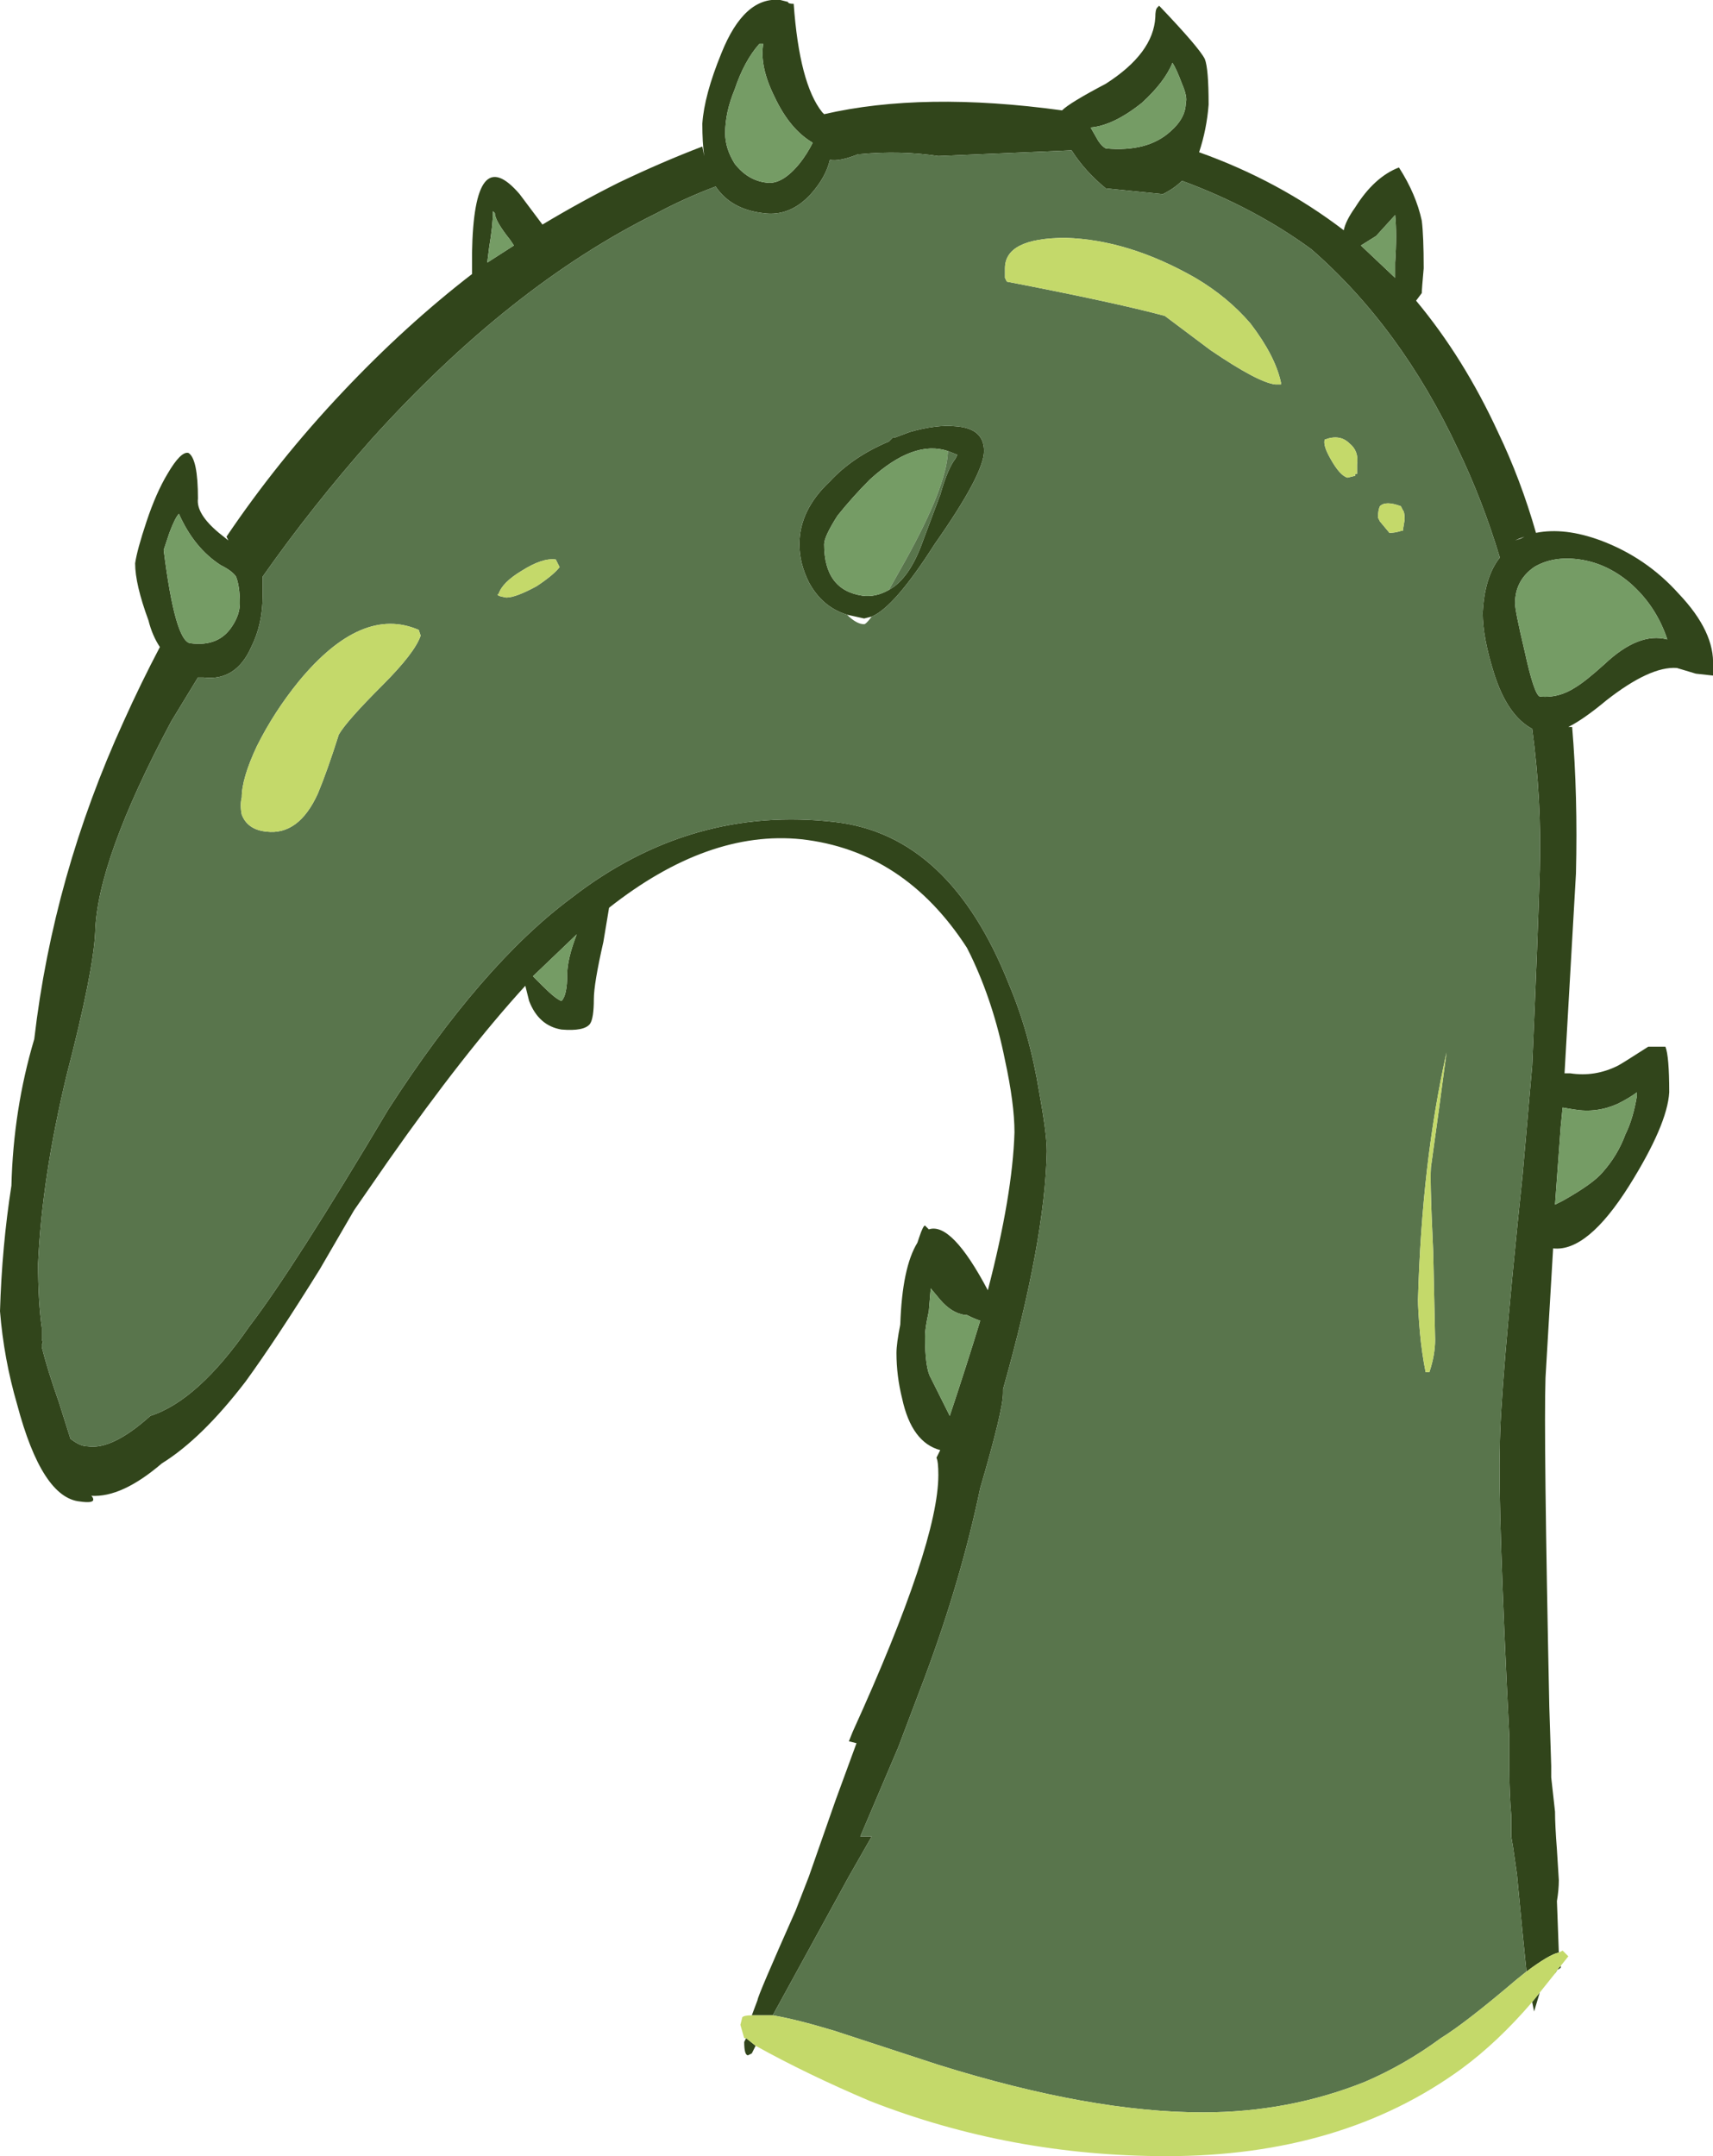 <?xml version="1.0" encoding="UTF-8" standalone="no"?>
<svg xmlns:ffdec="https://www.free-decompiler.com/flash" xmlns:xlink="http://www.w3.org/1999/xlink" ffdec:objectType="shape" height="56.65px" width="45.0px" xmlns="http://www.w3.org/2000/svg">
  <g transform="matrix(1.0, 0.0, 0.0, 1.0, 20.15, 60.0)">
    <path d="M-0.4 -7.05 L-0.25 -7.45 Q-0.25 -7.55 0.75 -9.8 L1.1 -10.7 1.8 -12.7 2.35 -14.2 2.15 -14.25 2.25 -14.5 Q4.5 -19.45 4.5 -21.25 4.5 -21.6 4.45 -21.7 L4.55 -21.9 Q3.8 -22.1 3.55 -23.25 3.4 -23.85 3.4 -24.45 3.4 -24.7 3.5 -25.2 3.55 -26.7 3.95 -27.35 L4.0 -27.5 Q4.1 -27.8 4.15 -27.8 L4.25 -27.7 Q4.85 -27.9 5.8 -26.1 6.45 -28.6 6.5 -30.25 6.5 -31.0 6.25 -32.15 5.95 -33.65 5.35 -34.9 L5.25 -35.1 Q3.6 -37.65 0.9 -37.95 -1.55 -38.2 -4.15 -36.15 L-4.3 -35.25 Q-4.55 -34.15 -4.55 -33.75 -4.55 -33.25 -4.65 -33.1 -4.8 -32.9 -5.4 -32.95 -6.0 -33.05 -6.25 -33.7 L-6.35 -34.1 Q-7.95 -32.35 -9.95 -29.5 L-10.85 -28.2 -11.75 -26.65 Q-12.9 -24.8 -13.7 -23.7 -14.85 -22.2 -15.9 -21.55 -16.95 -20.65 -17.75 -20.7 -17.7 -20.65 -17.7 -20.6 -17.7 -20.5 -18.05 -20.55 -19.05 -20.65 -19.7 -23.1 -20.05 -24.3 -20.15 -25.55 -20.1 -27.25 -19.85 -28.85 -19.8 -30.85 -19.25 -32.7 -18.75 -37.0 -16.9 -41.05 -16.45 -42.05 -15.95 -43.0 -16.15 -43.3 -16.25 -43.7 -16.6 -44.65 -16.6 -45.2 -16.55 -45.55 -16.3 -46.3 -16.05 -47.05 -15.75 -47.55 -15.4 -48.15 -15.2 -48.1 -14.95 -47.95 -14.95 -46.9 -15.0 -46.5 -14.4 -46.0 L-14.15 -45.8 -14.2 -45.9 Q-12.85 -47.9 -11.15 -49.7 -9.5 -51.45 -7.75 -52.8 L-7.75 -53.35 Q-7.7 -56.3 -6.5 -54.9 L-5.9 -54.1 Q-4.9 -54.7 -3.9 -55.2 -2.75 -55.75 -1.7 -56.15 L-1.65 -55.9 Q-1.7 -56.25 -1.7 -56.75 -1.65 -57.5 -1.2 -58.6 -0.6 -60.1 0.35 -60.0 L0.55 -59.95 Q0.55 -59.9 0.7 -59.9 0.85 -57.8 1.45 -57.05 L1.5 -57.0 Q4.1 -57.6 7.75 -57.1 7.95 -57.3 8.9 -57.8 10.15 -58.6 10.2 -59.55 10.2 -59.75 10.25 -59.8 L10.3 -59.85 Q11.35 -58.75 11.5 -58.45 11.6 -58.2 11.6 -57.25 11.55 -56.6 11.35 -56.0 13.45 -55.25 15.15 -53.95 15.2 -54.2 15.45 -54.55 15.95 -55.35 16.6 -55.6 17.05 -54.9 17.2 -54.2 17.25 -53.8 17.25 -52.95 17.2 -52.4 17.2 -52.3 L17.05 -52.1 Q18.3 -50.6 19.2 -48.65 19.8 -47.4 20.2 -46.0 20.95 -46.15 21.9 -45.8 23.1 -45.35 23.95 -44.4 24.9 -43.4 24.85 -42.5 L24.85 -42.25 24.4 -42.3 23.9 -42.45 Q23.2 -42.5 22.05 -41.6 21.45 -41.1 21.05 -40.9 L21.15 -40.9 Q21.3 -39.1 21.25 -37.05 L20.95 -31.8 21.1 -31.8 Q21.75 -31.7 22.35 -32.0 22.45 -32.05 23.15 -32.5 L23.6 -32.5 Q23.7 -32.25 23.7 -31.3 23.65 -30.45 22.65 -28.85 21.55 -27.1 20.65 -27.2 L20.45 -23.8 Q20.4 -22.3 20.55 -15.15 L20.6 -13.6 20.6 -13.3 20.7 -12.4 Q20.7 -12.05 20.75 -11.4 L20.8 -10.6 Q20.8 -10.35 20.75 -10.05 L20.8 -8.7 Q20.55 -8.65 19.95 -8.2 19.85 -9.15 19.7 -10.75 L19.6 -11.45 19.55 -11.75 19.55 -12.3 Q19.5 -12.9 19.5 -13.5 L19.5 -14.35 Q19.2 -20.35 19.25 -21.95 19.25 -23.4 19.85 -29.15 L20.1 -32.0 Q20.25 -35.4 20.3 -37.15 20.35 -39.0 20.1 -40.85 19.45 -41.2 19.1 -42.3 18.8 -43.25 18.8 -43.9 18.85 -44.85 19.25 -45.35 18.8 -46.85 18.15 -48.2 16.65 -51.4 14.3 -53.45 12.8 -54.55 10.9 -55.25 10.7 -55.05 10.4 -54.9 L8.9 -55.05 Q8.35 -55.5 8.0 -56.05 L4.5 -55.9 Q3.5 -56.05 2.45 -55.95 L2.4 -55.95 Q1.9 -55.75 1.65 -55.8 1.55 -55.35 1.15 -54.9 0.6 -54.3 -0.1 -54.4 -0.95 -54.5 -1.35 -55.1 -2.15 -54.8 -2.9 -54.4 -6.75 -52.5 -10.4 -48.45 -11.95 -46.7 -13.25 -44.85 -13.25 -44.6 -13.25 -44.35 -13.25 -43.6 -13.55 -43.0 -13.95 -42.1 -14.8 -42.2 L-14.95 -42.2 -15.65 -41.05 Q-17.6 -37.4 -17.65 -35.5 -17.7 -34.45 -18.4 -31.75 -19.05 -29.05 -19.15 -26.8 -19.15 -25.8 -19.05 -25.1 L-19.05 -24.8 Q-19.0 -24.7 -19.05 -24.7 L-19.05 -24.6 Q-18.9 -24.0 -18.6 -23.15 L-18.3 -22.2 Q-18.05 -22.0 -17.85 -22.0 -17.2 -21.9 -16.2 -22.8 -14.95 -23.2 -13.6 -25.15 -12.45 -26.65 -9.95 -30.85 -7.5 -34.65 -5.15 -36.4 -2.0 -38.85 1.8 -38.4 4.8 -38.05 6.35 -34.15 6.9 -32.85 7.15 -31.3 7.35 -30.2 7.35 -29.75 7.3 -27.4 6.2 -23.5 L6.2 -23.4 Q6.2 -22.95 5.6 -20.9 5.1 -18.5 4.15 -15.95 L3.45 -14.1 2.45 -11.75 2.75 -11.75 2.15 -10.7 0.15 -7.05 -0.4 -7.05 M20.85 -8.35 L20.85 -8.3 20.7 -8.2 20.7 -8.15 20.8 -8.3 20.85 -8.35 M20.3 -7.65 L20.15 -7.15 20.1 -7.4 20.3 -7.65 M-0.3 -6.25 L-0.4 -6.05 -0.5 -6.0 Q-0.6 -6.0 -0.6 -6.35 L-0.55 -6.45 -0.3 -6.25 M10.9 -57.8 Q10.75 -58.2 10.65 -58.35 10.45 -57.85 9.85 -57.3 9.1 -56.7 8.5 -56.65 L8.7 -56.3 Q8.8 -56.15 8.9 -56.1 10.0 -56.0 10.6 -56.55 11.0 -56.9 11.0 -57.3 11.05 -57.45 10.9 -57.8 M16.0 -53.8 L15.6 -53.55 16.5 -52.7 16.5 -53.1 Q16.55 -53.85 16.5 -54.35 L16.0 -53.8 M19.9 -45.9 Q19.75 -45.85 19.65 -45.8 L19.8 -45.85 19.9 -45.9 M19.65 -44.15 Q19.65 -43.95 19.9 -42.9 20.15 -41.75 20.3 -41.7 20.8 -41.65 21.25 -41.95 21.5 -42.1 22.0 -42.55 22.9 -43.4 23.65 -43.2 23.35 -44.1 22.65 -44.7 22.05 -45.2 21.35 -45.3 20.65 -45.4 20.15 -45.1 19.65 -44.75 19.65 -44.15 M1.2 -56.25 Q0.6 -56.6 0.2 -57.45 -0.2 -58.25 -0.1 -58.85 L-0.2 -58.85 Q-0.6 -58.4 -0.85 -57.65 -1.1 -57.05 -1.1 -56.5 -1.1 -56.1 -0.85 -55.7 -0.5 -55.25 0.0 -55.2 0.4 -55.15 0.85 -55.7 1.05 -55.95 1.2 -56.25 M2.1 -43.85 Q1.45 -44.05 1.1 -44.7 0.85 -45.2 0.85 -45.7 0.85 -46.6 1.65 -47.35 2.25 -48.0 3.2 -48.4 L3.3 -48.5 3.35 -48.5 3.75 -48.65 Q4.45 -48.85 4.95 -48.8 5.7 -48.75 5.7 -48.15 5.7 -47.55 4.4 -45.7 3.35 -44.05 2.75 -43.8 L2.55 -43.75 2.1 -43.85 M3.2 -44.5 Q3.75 -44.8 4.1 -45.8 L4.55 -47.0 Q4.75 -47.7 4.95 -47.95 L5.0 -48.05 4.75 -48.15 Q3.85 -48.45 2.7 -47.4 2.25 -46.95 1.85 -46.45 1.5 -45.9 1.5 -45.7 1.5 -44.5 2.5 -44.35 2.85 -44.3 3.2 -44.5 M22.85 -31.2 L22.85 -31.3 Q22.65 -31.15 22.35 -31.0 21.8 -30.75 21.2 -30.85 L20.9 -30.9 20.85 -30.4 20.7 -28.35 20.9 -28.45 Q21.7 -28.9 21.95 -29.2 22.35 -29.65 22.55 -30.2 22.75 -30.6 22.85 -31.2 M4.25 -25.55 Q4.15 -25.1 4.15 -24.9 4.15 -24.05 4.3 -23.8 L4.8 -22.8 Q5.25 -24.15 5.6 -25.3 5.45 -25.35 5.25 -25.45 L5.2 -25.45 Q4.85 -25.5 4.55 -25.85 L4.3 -26.15 4.25 -25.55 M-7.2 -54.45 Q-7.2 -54.1 -7.3 -53.5 L-7.35 -53.1 -6.65 -53.55 -6.75 -53.7 Q-7.15 -54.2 -7.15 -54.4 L-7.2 -54.45 M-15.7 -46.0 L-15.85 -45.55 Q-15.55 -43.15 -15.15 -43.1 -14.4 -43.0 -14.05 -43.55 -13.85 -43.85 -13.85 -44.15 -13.85 -44.6 -13.95 -44.85 -14.05 -45.0 -14.35 -45.15 -15.05 -45.6 -15.45 -46.5 -15.55 -46.4 -15.7 -46.0 M-5.9 -34.1 Q-5.55 -33.75 -5.4 -33.7 -5.25 -33.85 -5.25 -34.4 -5.25 -34.8 -5.0 -35.45 L-6.15 -34.35 -5.9 -34.1" fill="#31451b" fill-rule="evenodd" stroke="none"/>
    <path d="M16.0 -53.8 L16.5 -54.35 Q16.55 -53.85 16.5 -53.1 L16.5 -52.7 15.6 -53.55 16.0 -53.8 M10.9 -57.8 Q11.05 -57.45 11.0 -57.3 11.0 -56.9 10.6 -56.55 10.0 -56.0 8.9 -56.1 8.8 -56.15 8.7 -56.3 L8.5 -56.65 Q9.1 -56.7 9.85 -57.3 10.45 -57.85 10.65 -58.35 10.75 -58.2 10.9 -57.8 M1.2 -56.25 Q1.05 -55.95 0.85 -55.7 0.4 -55.15 0.0 -55.2 -0.5 -55.25 -0.85 -55.7 -1.1 -56.1 -1.1 -56.5 -1.1 -57.05 -0.85 -57.65 -0.6 -58.4 -0.2 -58.85 L-0.1 -58.85 Q-0.2 -58.25 0.2 -57.45 0.6 -56.6 1.2 -56.25 M19.65 -44.15 Q19.65 -44.75 20.15 -45.1 20.65 -45.4 21.35 -45.3 22.05 -45.2 22.65 -44.7 23.35 -44.1 23.65 -43.2 22.9 -43.4 22.0 -42.55 21.5 -42.1 21.25 -41.95 20.8 -41.65 20.3 -41.7 20.15 -41.75 19.9 -42.9 19.65 -43.95 19.65 -44.15 M4.75 -48.15 L4.75 -48.1 Q4.7 -47.2 3.65 -45.3 L3.2 -44.5 Q2.85 -44.3 2.5 -44.35 1.5 -44.5 1.5 -45.7 1.5 -45.9 1.85 -46.45 2.25 -46.95 2.7 -47.4 3.85 -48.45 4.75 -48.15 M4.25 -25.55 L4.3 -26.15 4.55 -25.85 Q4.85 -25.5 5.2 -25.45 L5.25 -25.45 Q5.45 -25.35 5.6 -25.3 5.25 -24.15 4.8 -22.8 L4.3 -23.8 Q4.15 -24.05 4.15 -24.9 4.15 -25.1 4.25 -25.55 M22.85 -31.2 Q22.75 -30.6 22.55 -30.2 22.35 -29.65 21.95 -29.2 21.7 -28.9 20.9 -28.45 L20.7 -28.35 20.85 -30.4 20.9 -30.9 21.2 -30.85 Q21.8 -30.75 22.35 -31.0 22.65 -31.15 22.85 -31.3 L22.85 -31.2 M-7.2 -54.45 L-7.15 -54.4 Q-7.15 -54.2 -6.75 -53.7 L-6.65 -53.55 -7.35 -53.1 -7.3 -53.5 Q-7.2 -54.1 -7.2 -54.45 M-5.9 -34.1 L-6.15 -34.35 -5.0 -35.45 Q-5.25 -34.8 -5.25 -34.4 -5.25 -33.85 -5.4 -33.7 -5.55 -33.75 -5.9 -34.1 M-15.7 -46.0 Q-15.55 -46.4 -15.45 -46.5 -15.05 -45.6 -14.35 -45.15 -14.05 -45.0 -13.95 -44.85 -13.85 -44.6 -13.85 -44.15 -13.85 -43.85 -14.05 -43.55 -14.4 -43.0 -15.15 -43.1 -15.55 -43.15 -15.85 -45.55 L-15.7 -46.0" fill="#759c65" fill-rule="evenodd" stroke="none"/>
    <path d="M0.15 -7.05 L2.15 -10.7 2.75 -11.75 2.45 -11.75 3.45 -14.1 4.15 -15.95 Q5.1 -18.5 5.6 -20.9 6.2 -22.95 6.2 -23.4 L6.2 -23.5 Q7.3 -27.4 7.35 -29.75 7.35 -30.2 7.15 -31.3 6.9 -32.85 6.35 -34.15 4.8 -38.05 1.8 -38.4 -2.0 -38.85 -5.15 -36.4 -7.5 -34.65 -9.95 -30.85 -12.45 -26.65 -13.6 -25.15 -14.95 -23.2 -16.2 -22.8 -17.2 -21.9 -17.85 -22.0 -18.05 -22.0 -18.3 -22.2 L-18.6 -23.15 Q-18.9 -24.0 -19.05 -24.6 L-19.05 -24.7 Q-19.0 -24.7 -19.05 -24.8 L-19.05 -25.1 Q-19.15 -25.8 -19.15 -26.8 -19.05 -29.05 -18.4 -31.75 -17.7 -34.45 -17.65 -35.5 -17.6 -37.4 -15.65 -41.05 L-14.95 -42.2 -14.8 -42.2 Q-13.95 -42.1 -13.55 -43.0 -13.25 -43.6 -13.25 -44.35 -13.25 -44.6 -13.25 -44.85 -11.95 -46.7 -10.4 -48.45 -6.75 -52.5 -2.9 -54.4 -2.15 -54.8 -1.35 -55.1 -0.95 -54.5 -0.1 -54.4 0.6 -54.3 1.15 -54.9 1.55 -55.35 1.65 -55.8 1.9 -55.75 2.4 -55.95 L2.45 -55.95 Q3.5 -56.05 4.5 -55.9 L8.0 -56.05 Q8.35 -55.5 8.9 -55.05 L10.4 -54.9 Q10.7 -55.05 10.9 -55.25 12.8 -54.55 14.3 -53.45 16.65 -51.4 18.15 -48.2 18.8 -46.85 19.25 -45.35 18.85 -44.85 18.8 -43.9 18.8 -43.25 19.1 -42.3 19.45 -41.2 20.1 -40.85 20.35 -39.0 20.3 -37.15 20.25 -35.4 20.1 -32.0 L19.85 -29.15 Q19.25 -23.4 19.25 -21.95 19.2 -20.35 19.5 -14.35 L19.5 -13.5 Q19.5 -12.9 19.55 -12.3 L19.55 -11.75 19.6 -11.45 19.7 -10.75 Q19.85 -9.15 19.95 -8.2 L19.7 -8.0 Q18.35 -6.85 17.7 -6.45 16.75 -5.75 15.7 -5.3 13.7 -4.5 11.45 -4.5 8.5 -4.5 4.5 -5.75 L1.75 -6.65 Q0.75 -6.95 0.15 -7.05 M16.1 -46.7 Q16.05 -46.6 16.05 -46.4 L16.1 -46.3 16.35 -46.0 Q16.5 -46.0 16.65 -46.05 L16.7 -46.05 16.75 -46.35 Q16.75 -46.55 16.7 -46.6 L16.65 -46.7 Q16.25 -46.85 16.1 -46.7 M15.5 -47.8 Q15.55 -48.15 15.3 -48.35 15.05 -48.6 14.65 -48.45 14.6 -48.3 14.8 -47.95 15.05 -47.5 15.25 -47.45 L15.45 -47.5 15.45 -47.55 15.5 -47.55 15.5 -47.8 M13.35 -49.9 L13.5 -49.9 13.5 -49.95 Q13.35 -50.65 12.7 -51.5 12.1 -52.2 11.25 -52.7 9.5 -53.7 7.85 -53.75 6.25 -53.75 6.25 -52.95 6.25 -52.75 6.25 -52.7 L6.3 -52.6 Q9.15 -52.05 10.45 -51.7 L11.65 -50.8 Q12.9 -49.95 13.35 -49.9 M2.75 -43.8 Q3.35 -44.05 4.4 -45.7 5.7 -47.55 5.7 -48.15 5.7 -48.75 4.95 -48.8 4.45 -48.85 3.75 -48.65 L3.35 -48.5 3.3 -48.5 3.2 -48.4 Q2.25 -48.0 1.65 -47.35 0.85 -46.6 0.85 -45.7 0.85 -45.2 1.1 -44.7 1.45 -44.05 2.1 -43.85 2.35 -43.6 2.55 -43.6 2.6 -43.6 2.75 -43.8 M4.75 -48.15 L5.0 -48.05 4.95 -47.95 Q4.75 -47.7 4.55 -47.0 L4.1 -45.8 Q3.75 -44.8 3.2 -44.5 L3.65 -45.3 Q4.7 -47.2 4.75 -48.1 L4.75 -48.15 M17.45 -29.4 L17.65 -30.85 17.85 -32.35 Q17.2 -29.45 17.1 -25.85 17.1 -25.6 17.15 -25.0 17.2 -24.45 17.3 -23.95 L17.4 -23.95 Q17.55 -24.4 17.55 -24.8 L17.5 -27.1 Q17.4 -29.2 17.45 -29.4 M-9.1 -43.3 L-9.15 -43.45 Q-10.65 -44.1 -12.3 -42.1 -12.95 -41.3 -13.4 -40.4 -13.8 -39.55 -13.8 -39.05 -13.85 -38.85 -13.8 -38.6 -13.65 -38.2 -13.15 -38.15 -12.3 -38.05 -11.8 -39.15 -11.55 -39.75 -11.25 -40.7 -11.05 -41.05 -10.1 -42.0 -9.25 -42.85 -9.1 -43.3 M-6.85 -44.3 Q-6.6 -44.3 -6.05 -44.6 -5.6 -44.9 -5.45 -45.1 L-5.55 -45.3 Q-5.9 -45.35 -6.45 -45.0 -6.95 -44.7 -7.05 -44.4 -7.15 -44.35 -6.85 -44.3" fill="#59754c" fill-rule="evenodd" stroke="none"/>
    <path d="M20.8 -8.7 L20.9 -8.75 21.05 -8.6 20.85 -8.35 20.8 -8.3 20.7 -8.15 20.3 -7.65 20.1 -7.4 Q19.2 -6.35 18.25 -5.65 15.1 -3.35 10.5 -3.35 6.4 -3.35 2.7 -4.8 1.05 -5.5 -0.3 -6.25 L-0.55 -6.45 -0.6 -6.45 -0.7 -6.8 -0.65 -7.0 Q-0.6 -7.05 -0.4 -7.05 L0.15 -7.05 Q0.75 -6.95 1.75 -6.65 L4.5 -5.75 Q8.5 -4.5 11.45 -4.5 13.7 -4.5 15.7 -5.3 16.75 -5.75 17.7 -6.45 18.35 -6.85 19.7 -8.0 L19.95 -8.2 Q20.55 -8.65 20.8 -8.7 M13.35 -49.9 Q12.9 -49.95 11.65 -50.8 L10.45 -51.7 Q9.15 -52.05 6.3 -52.6 L6.25 -52.7 Q6.25 -52.75 6.25 -52.95 6.25 -53.75 7.85 -53.75 9.5 -53.7 11.25 -52.7 12.1 -52.2 12.7 -51.5 13.35 -50.65 13.5 -49.95 L13.5 -49.9 13.35 -49.9 M15.5 -47.8 L15.5 -47.55 15.45 -47.55 15.45 -47.5 15.25 -47.45 Q15.05 -47.5 14.8 -47.95 14.6 -48.3 14.65 -48.45 15.05 -48.6 15.3 -48.35 15.55 -48.15 15.5 -47.8 M16.1 -46.7 Q16.25 -46.85 16.65 -46.7 L16.7 -46.6 Q16.75 -46.55 16.75 -46.35 L16.7 -46.05 16.65 -46.05 Q16.5 -46.0 16.35 -46.0 L16.1 -46.3 16.05 -46.4 Q16.05 -46.6 16.1 -46.7 M17.45 -29.4 Q17.4 -29.2 17.5 -27.1 L17.55 -24.8 Q17.55 -24.4 17.4 -23.95 L17.3 -23.95 Q17.2 -24.45 17.15 -25.0 17.1 -25.6 17.1 -25.85 17.2 -29.45 17.85 -32.35 L17.65 -30.85 17.45 -29.4 M-6.85 -44.3 Q-7.15 -44.35 -7.05 -44.4 -6.95 -44.7 -6.45 -45.0 -5.9 -45.35 -5.55 -45.3 L-5.45 -45.1 Q-5.6 -44.9 -6.05 -44.6 -6.6 -44.3 -6.85 -44.3 M-9.1 -43.3 Q-9.25 -42.85 -10.1 -42.0 -11.05 -41.05 -11.25 -40.7 -11.55 -39.75 -11.8 -39.15 -12.3 -38.05 -13.15 -38.15 -13.65 -38.2 -13.8 -38.6 -13.85 -38.85 -13.8 -39.05 -13.8 -39.55 -13.4 -40.4 -12.95 -41.3 -12.3 -42.1 -10.65 -44.1 -9.15 -43.45 L-9.1 -43.3" fill="#c4d96a" fill-rule="evenodd" stroke="none"/>
  </g>
</svg>
